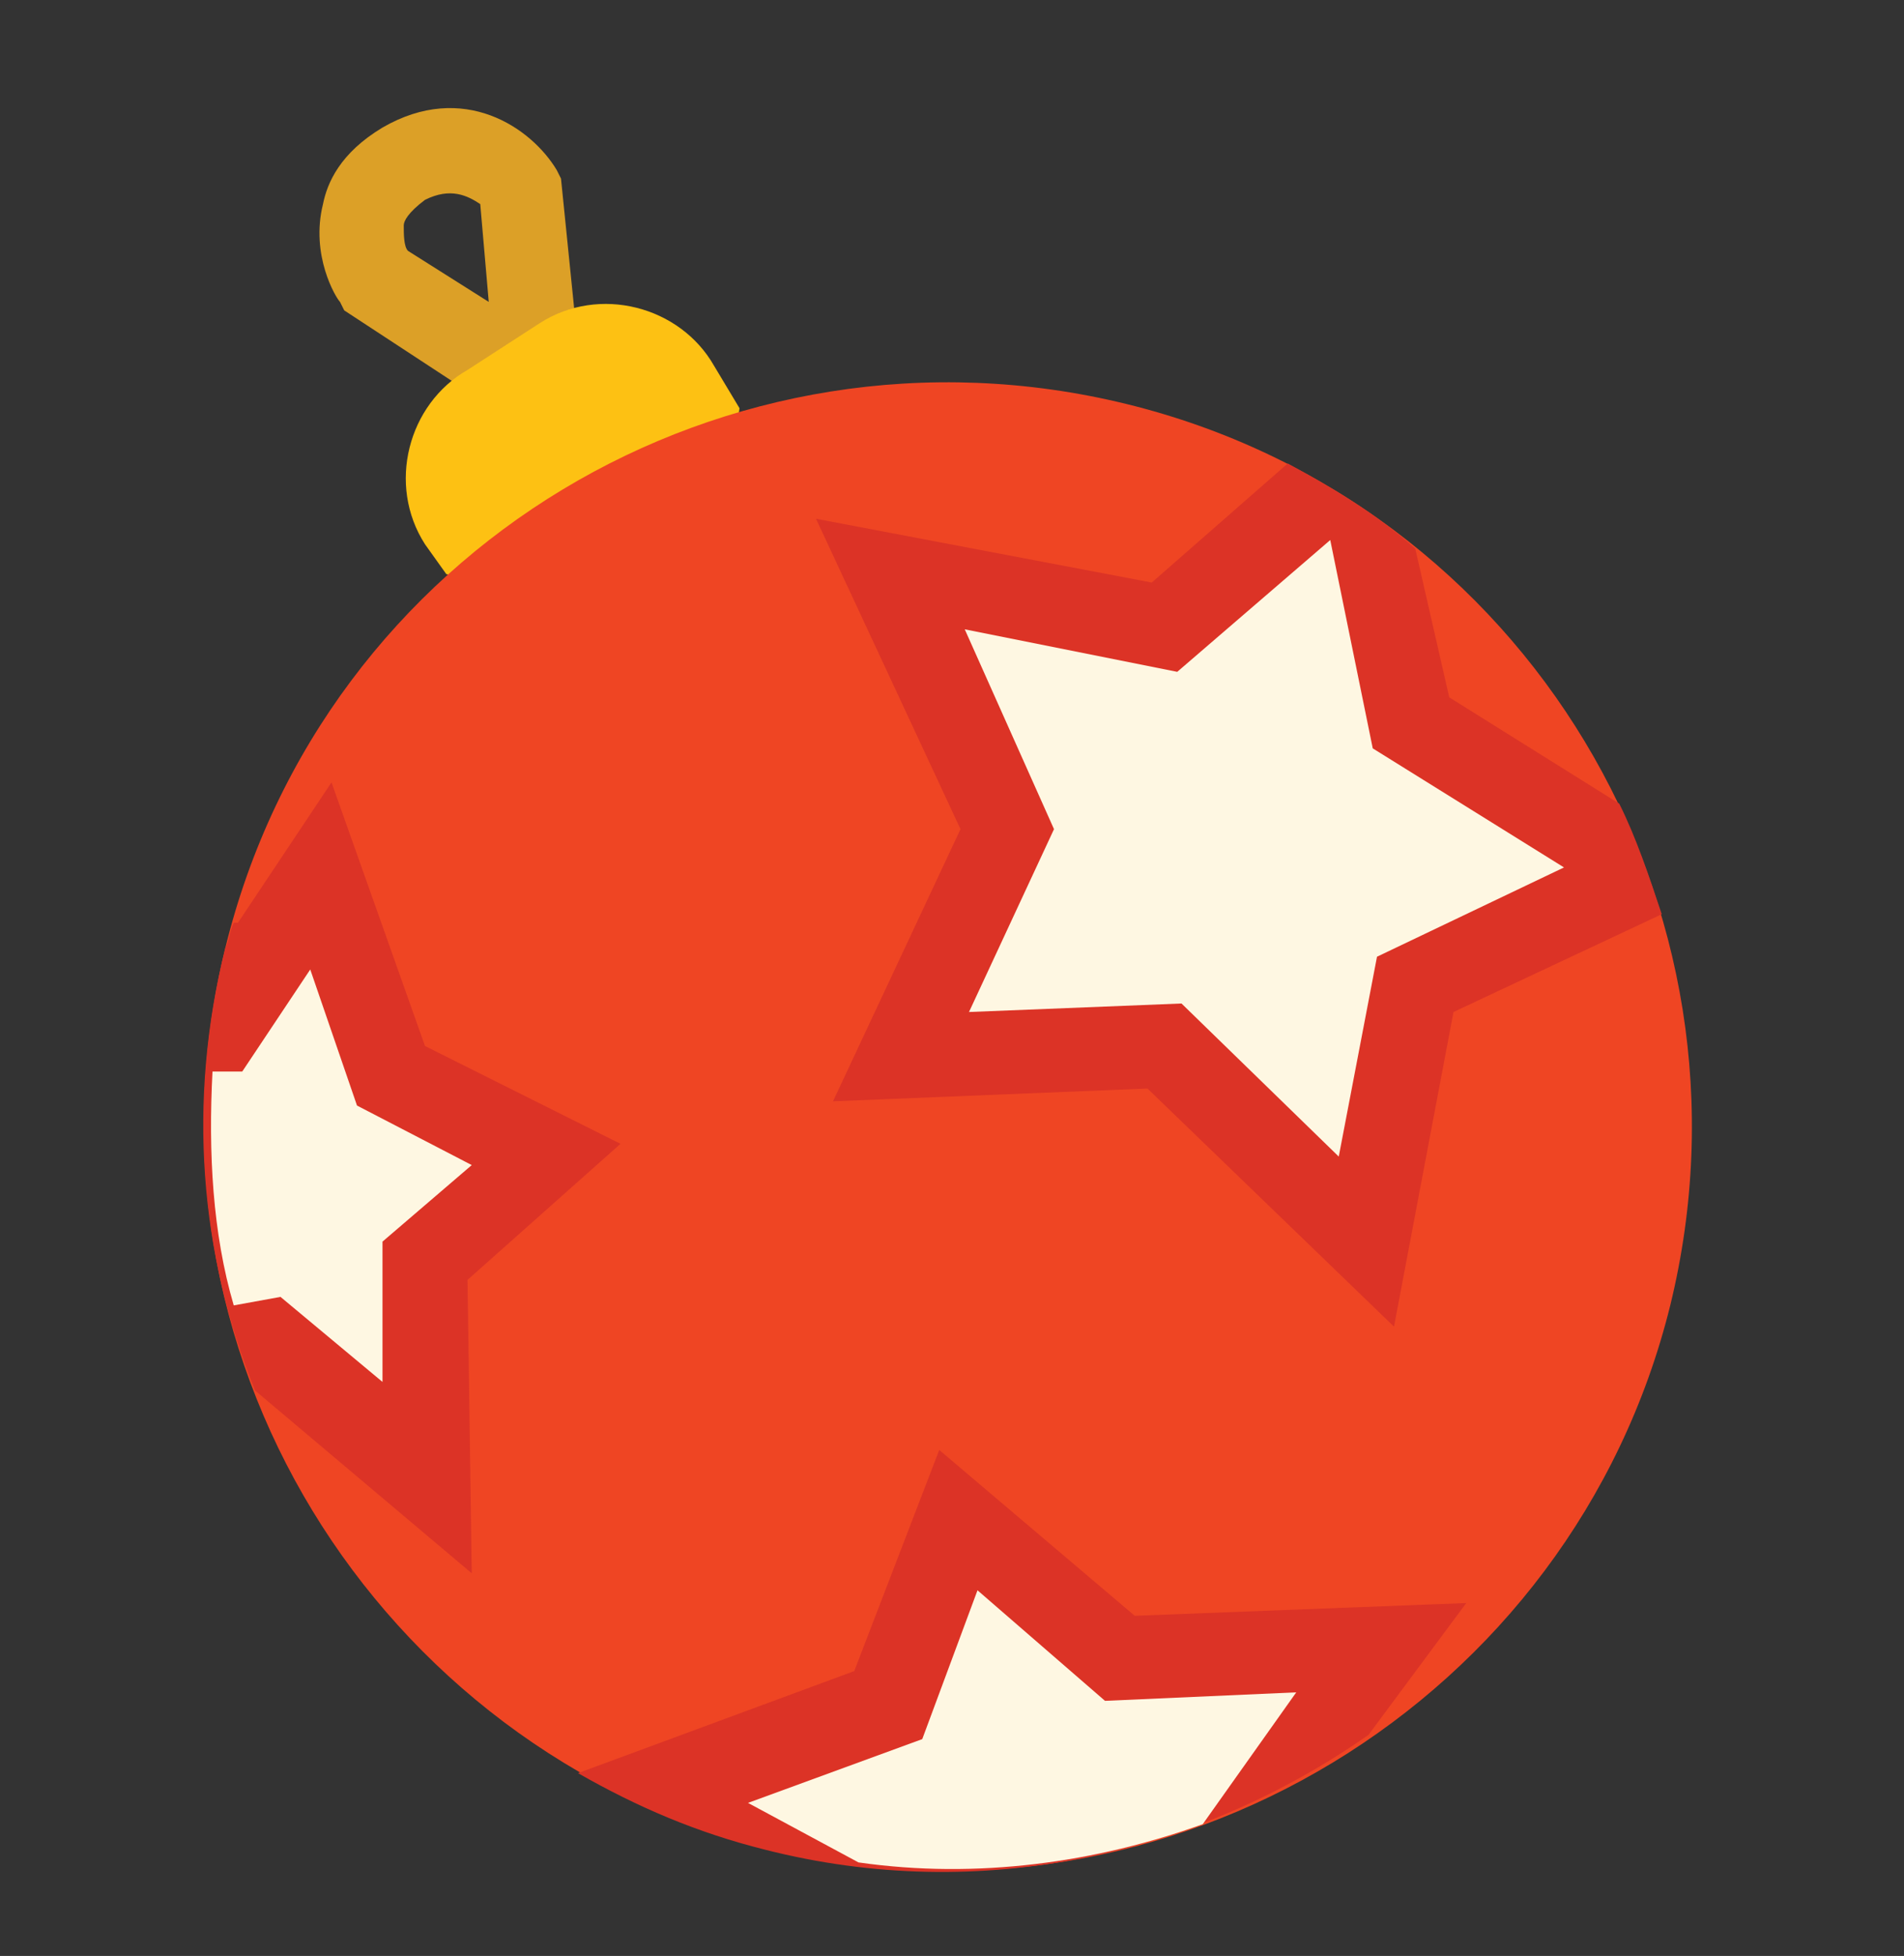 <?xml version="1.0" encoding="utf-8"?>
<!-- Generator: Adobe Illustrator 19.2.0, SVG Export Plug-In . SVG Version: 6.00 Build 0)  -->
<svg version="1.1" id="Слой_1" xmlns="http://www.w3.org/2000/svg" xmlns:xlink="http://www.w3.org/1999/xlink" x="0px" y="0px"
	 viewBox="0 0 44.8 46" style="enable-background:new 0 0 44.8 46;" xml:space="preserve">
<rect x="0" y="0" width="44.8" height="46" fill="#333333" stroke="none"/>
<style type="text/css">
	.st0{fill:#DCA027;}
	.st1{fill:#FDC113;}
	.st2{fill:#EF4523;}
	.st3{fill:#DC3326;}
	.st4{fill:#FEF7E2;}
</style>
<g>
	<path class="st0" d="M13.9,11.1L8.1,7.3L8,7.1C7.9,7,7.3,6,7.6,4.8C7.7,4.3,8,3.6,9,3c1.9-1.1,3.5,0,4.1,1l0.1,0.2L13.9,11.1z
		 M9.6,5.9l1.9,1.2l-0.2-2.3C11,4.6,10.6,4.4,10,4.7C9.6,5,9.5,5.2,9.5,5.3C9.5,5.5,9.5,5.8,9.6,5.9z"/>
	<g>
		<g>
			<path class="st1" d="M12.7,7.6c1.4-0.9,3.3-0.4,4.1,1l0.6,1c0,0-0.1,1.6-2.5,3.1s-4.4,0.8-4.4,0.8L10,12.8
				c-0.9-1.4-0.4-3.3,1-4.1L12.7,7.6z"/>
		</g>
	</g>
	<path class="st2" d="M18.1,43.5C8.8,41.1,3,31.7,5.3,22.3S17.1,7.2,26.5,9.5s15.1,11.8,12.8,21.2C37,40,27.5,45.8,18.1,43.5z"/>
	<g>
		<path class="st3" d="M27.1,13.7l-7.9-1.5l3.4,7.3l-3,6.4l7.4-0.3l5.8,5.6l1.4-7.4l4.9-2.3c-0.3-0.9-0.6-1.8-1-2.6l-4-2.5l-0.8-3.5
			c-0.9-0.8-1.9-1.4-3-2L27.1,13.7z"/>
		<path class="st3" d="M22.1,34.1l-2,5.2l-6.5,2.4c1.4,0.8,2.8,1.4,4.4,1.8c5.1,1.3,10.2,0.1,14.2-2.7l0,0l2.3-3.1L26.7,38
			L22.1,34.1z"/>
		<path class="st3" d="M6,32.7L6,32.7L6,32.7L6,32.7L6,32.7l5.1,4.3L11,30.1l3.6-3.2L10,24.6l-2.2-6.2l-2.2,3.3H5.5
			c-0.1,0.2-0.1,0.4-0.2,0.6C4.4,25.9,4.7,29.5,6,32.7z"/>
	</g>
	<g>
		<polygon class="st4" points="32.4,22.5 36.8,20.4 32.3,17.6 31.3,12.7 27.7,15.8 22.7,14.8 24.8,19.5 22.8,23.8 27.8,23.6 
			31.5,27.2 		"/>
		<path class="st4" d="M21.7,40.9l-4.1,1.5l2.6,1.4c2.8,0.4,5.6,0,8.1-0.9l2.2-3.1L26,40l-3-2.6L21.7,40.9z"/>
		<path class="st4" d="M6.6,30.5l2.4,2v-3.3l2.1-1.8L8.4,26l-1.1-3.2l-1.6,2.4H5c-0.1,1.9,0,3.8,0.5,5.5L6.6,30.5z"/>
	</g>
</g>
</svg>
